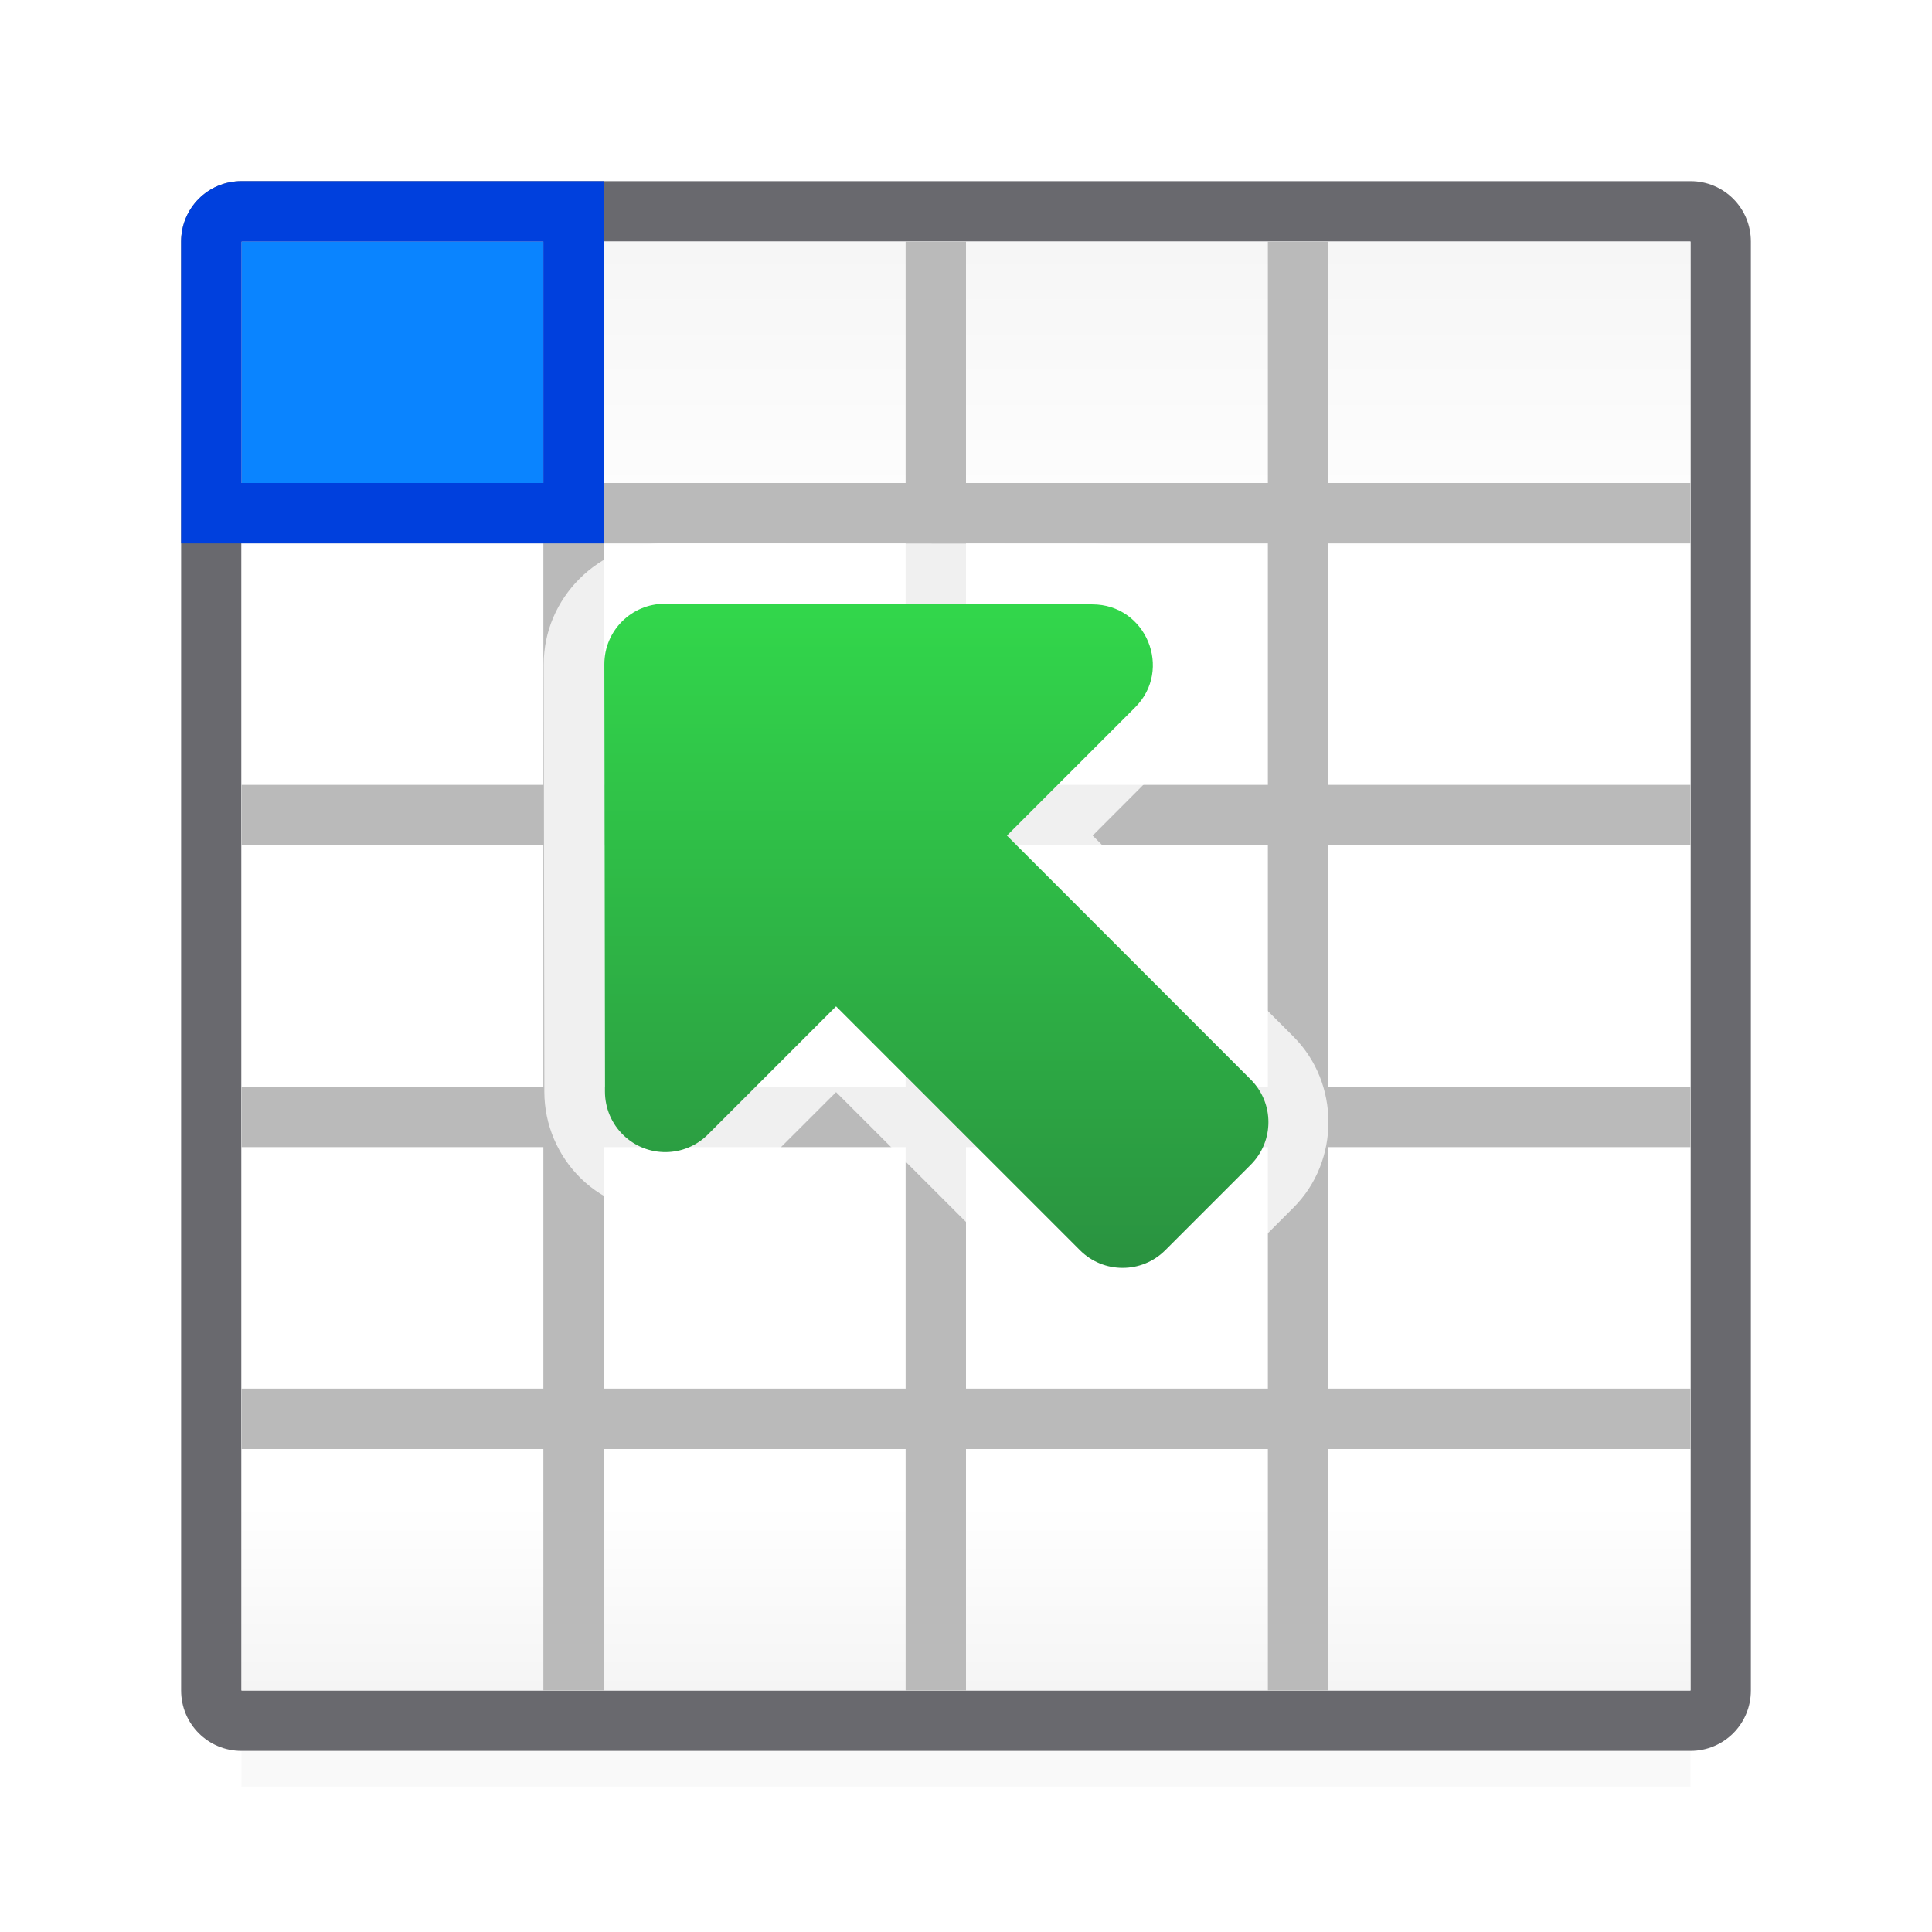 <svg viewBox="0 0 32 32" xmlns="http://www.w3.org/2000/svg" xmlns:xlink="http://www.w3.org/1999/xlink"><linearGradient id="a" gradientTransform="matrix(.707 .707 -.707 .707 24.143 -7.384)" gradientUnits="userSpaceOnUse" x1="5.835" x2="13.613" y1="18.75" y2="26.529"><stop offset="0" stop-color="#2a9240"/><stop offset="1" stop-color="#32d74b"/></linearGradient><linearGradient id="b" gradientUnits="userSpaceOnUse" x1="15" x2="15" y1="0" y2="28"><stop offset="0" stop-color="#efefef"/><stop offset=".333" stop-color="#fff"/><stop offset=".889" stop-color="#fff"/><stop offset="1" stop-color="#f5f5f5"/></linearGradient><filter id="c" color-interpolation-filters="sRGB" height="1.116" width="1.124" x="-.062" y="-.058"><feGaussianBlur stdDeviation=".62"/></filter><path d="m4 26h24v3.593h-24z" filter="url(#c)" opacity=".15" stroke-width="1.033"/><path d="m4 3c-.554 0-1 .446-1 1v24c0 .554.446 1 1 1h24c.554 0 1-.446 1-1v-24c0-.554-.446-1-1-1zm0 1h24v9 1 4 1 4 1 4h-6-1-5-1-5-1-5v-4-1-4-1-4-1z" fill="#69696e"/><path d="m4 4h24v24h-24z" fill="url(#b)"/><path d="m9 4v4h-5v1h5v4h-5v1h5v4h-5v1h5v4h-5v1h5v4h1v-4h5v4h1v-4h5v4h1v-4h6v-1h-6v-4h6v-1h-6v-4h6v-1h-6v-4h6v-1h-6v-4h-1v4h-5v-4h-1v4h-5v-4zm1 5h5v4h-5zm6 0h5v4h-5zm-6 5h5v4h-5zm6 0h5v4h-5zm-6 5h5v4h-5zm6 0h5v4h-5z" fill="#bababa"/><g transform="matrix(-1 0 0 -1 32 32)"><path d="m23 24h5v4h-5z" fill="#0a84ff" stroke-width=".392"/><path d="m22 23v1 4 1h6c.554 0 1-.446 1-1v-5h-1-5zm1 1h5v4h-5z" fill="#0040dd"/></g><g transform="matrix(-1 0 0 -1 30.01 31)"><path d="m11.416 8.996c-.51 0-1.029.201-1.416.588l-1.414 1.414c-.772.772-.772 2.06 0 2.832l3.326 3.33-1.41 1.412c-.602.601-.719 1.498-.436 2.184.284.686 1 1.237 1.85 1.238l7.08.01c1.098.003 2.011-.91 2.008-2.008l-.01-7.082c-.001-.539-.221-1.059-.609-1.436-.778-.754-2.046-.742-2.811.023l-1.412 1.41-3.33-3.328c-.387-.387-.906-.588-1.416-.588z" fill="#fff" fill-opacity=".784"/><path d="m11.416 10c-.256 0-.511.097-.707.293l-1.414 1.414c-.392.392-.392 1.022 0 1.414l4.037 4.039-2.121 2.121c-.632.629-.185 1.709.707 1.709l7.08.01c.554.001 1.003-.448 1.002-1.002l-.01-7.082c-.001-.27-.11-.529-.305-.717-.392-.38-1.016-.375-1.402.012l-2.121 2.121-4.039-4.039c-.196-.196-.451-.293-.707-.293z" fill="url(#a)"/></g></svg>